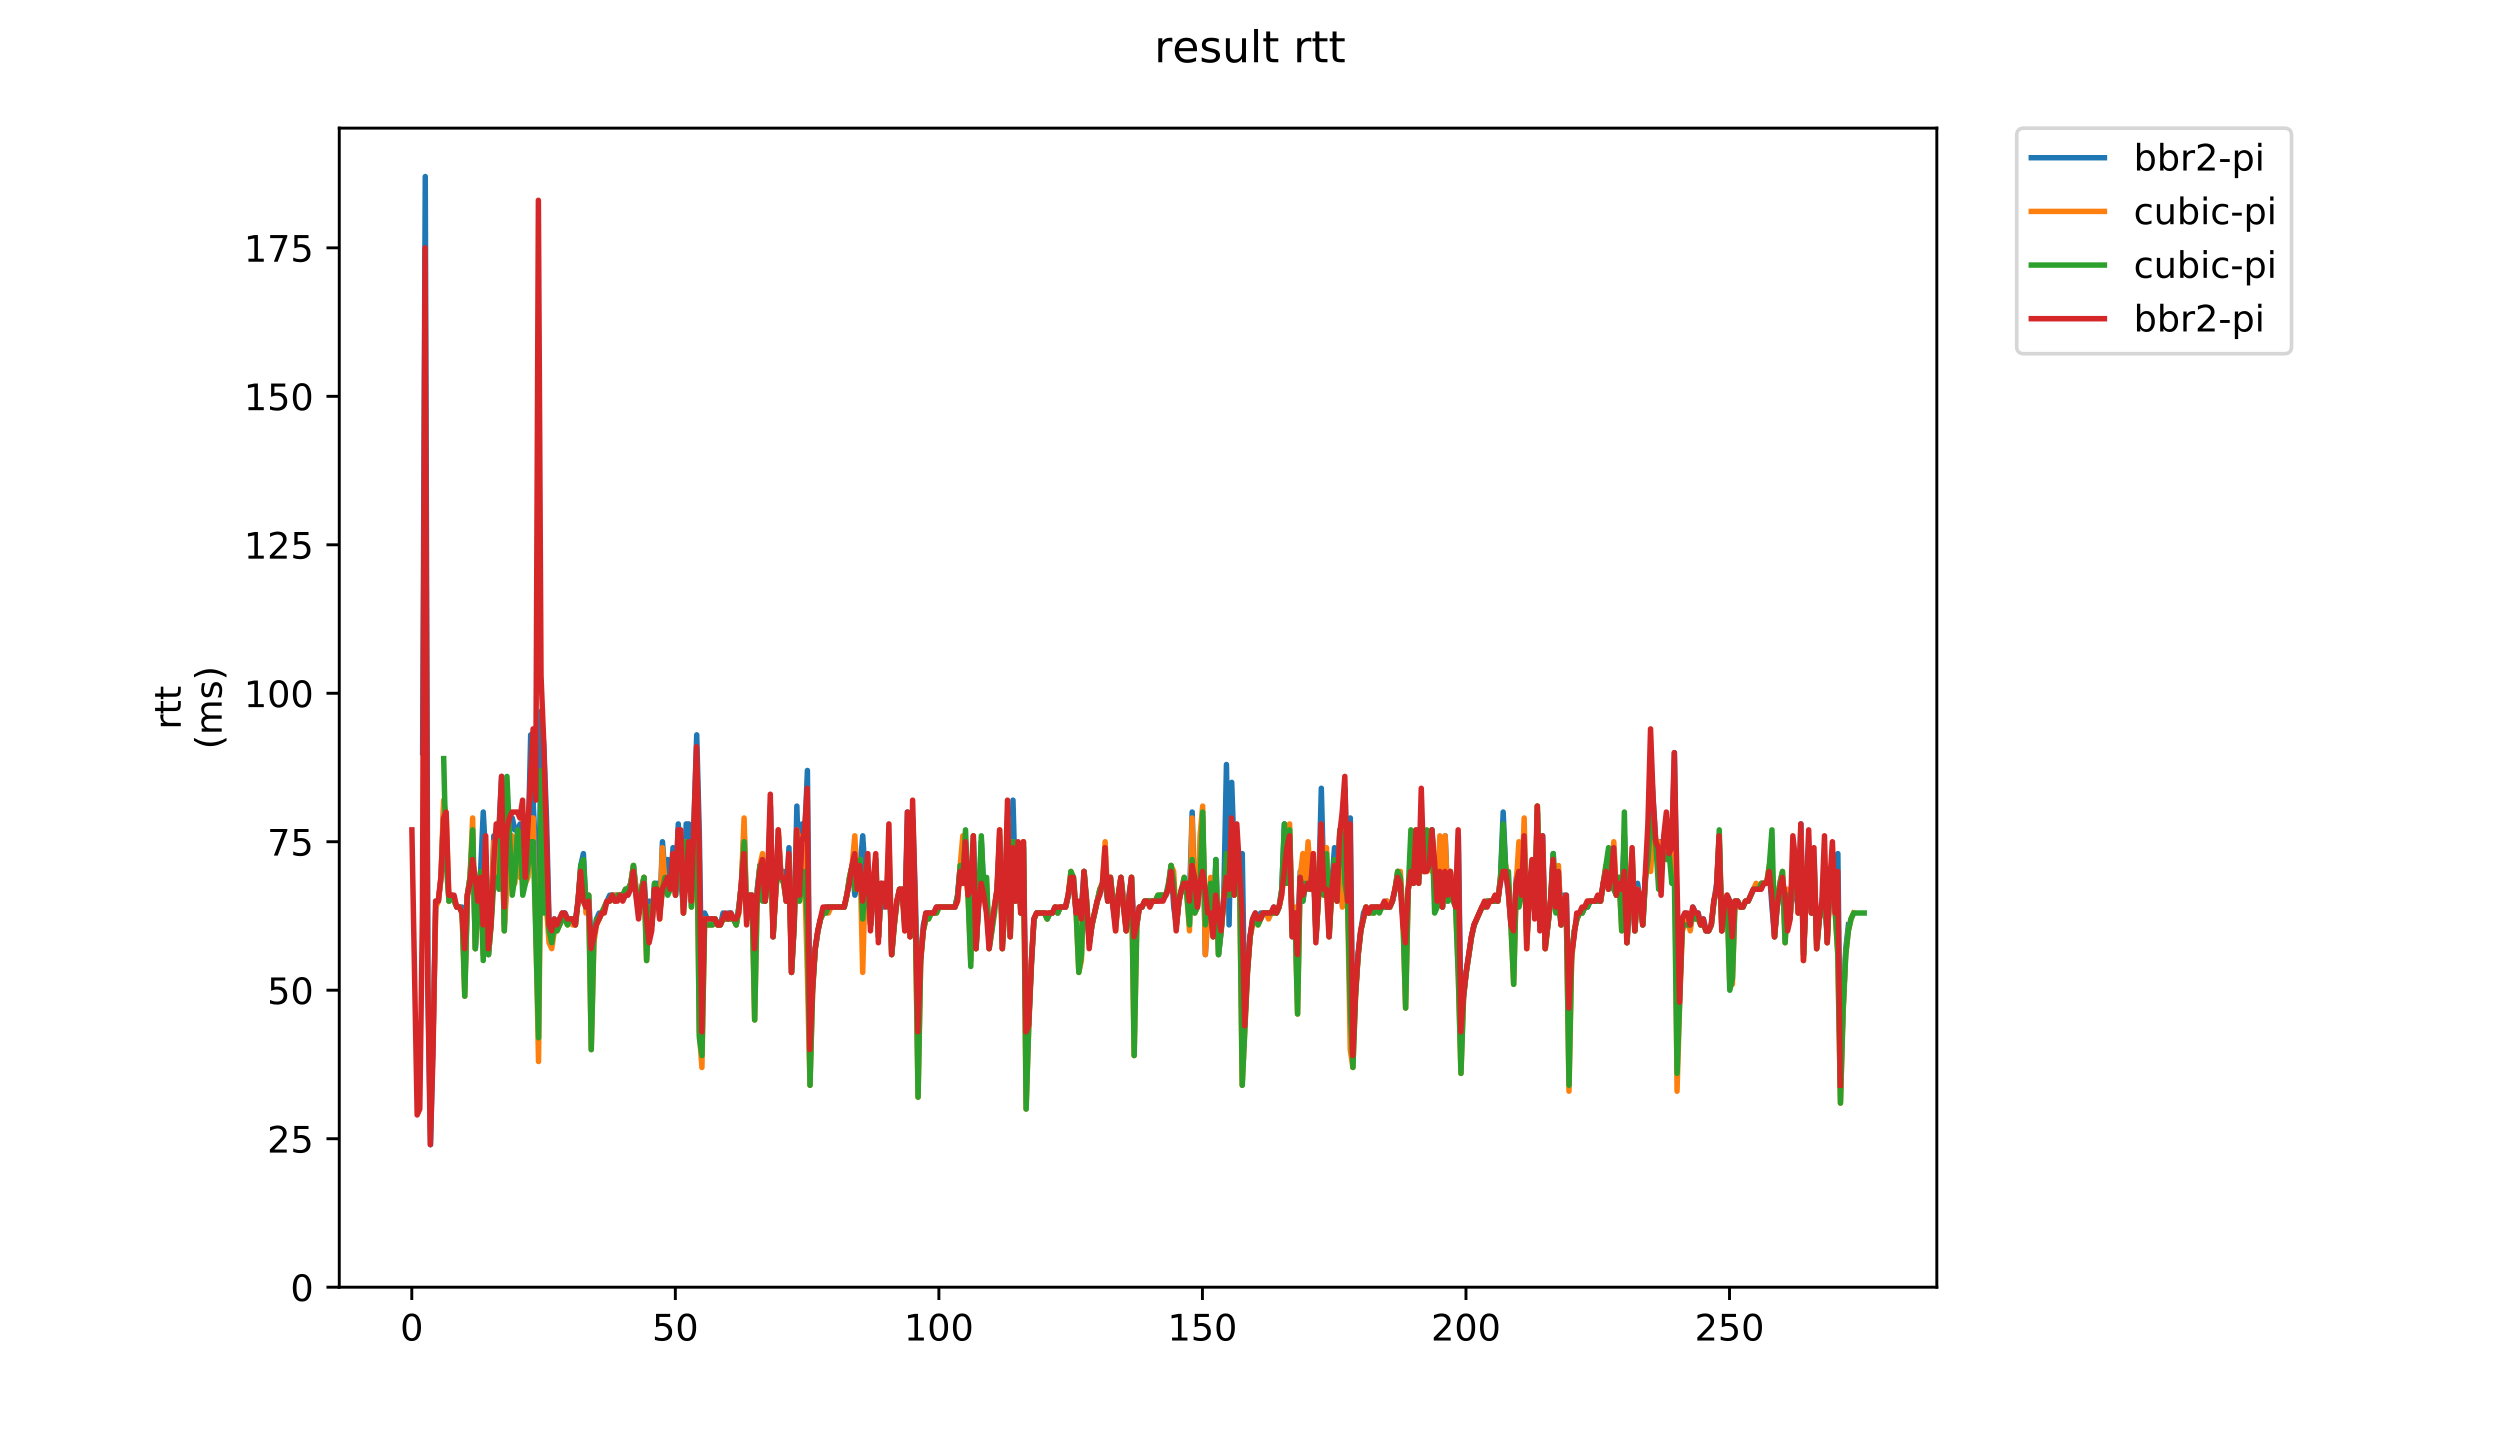 <?xml version="1.0" encoding="utf-8" standalone="no"?>
<!DOCTYPE svg PUBLIC "-//W3C//DTD SVG 1.1//EN"
  "http://www.w3.org/Graphics/SVG/1.1/DTD/svg11.dtd">
<!-- Created with matplotlib (https://matplotlib.org/) -->
<svg height="396pt" version="1.1" viewBox="0 0 684 396" width="684pt" xmlns="http://www.w3.org/2000/svg" xmlns:xlink="http://www.w3.org/1999/xlink">
 <defs>
  <style type="text/css">
*{stroke-linecap:butt;stroke-linejoin:round;}
  </style>
 </defs>
 <g id="figure_1">
  <g id="patch_1">
   <path d="M 0 396 
L 684 396 
L 684 0 
L 0 0 
z
" style="fill:#ffffff;"/>
  </g>
  <g id="axes_1">
   <g id="patch_2">
    <path d="M 92.824 352.174 
L 529.913 352.174 
L 529.913 35.062 
L 92.824 35.062 
z
" style="fill:#ffffff;"/>
   </g>
   <g id="matplotlib.axis_1">
    <g id="xtick_1">
     <g id="line2d_1">
      <defs>
       <path d="M 0 0 
L 0 3.5 
" id="mbdc1f67b2d" style="stroke:#000000;stroke-width:0.8;"/>
      </defs>
      <g>
       <use style="stroke:#000000;stroke-width:0.8;" x="112.667" xlink:href="#mbdc1f67b2d" y="352.174"/>
      </g>
     </g>
     <g id="text_1">
      <!-- 0 -->
      <defs>
       <path d="M 31.781 66.406 
Q 24.172 66.406 20.328 58.906 
Q 16.5 51.422 16.5 36.375 
Q 16.5 21.391 20.328 13.891 
Q 24.172 6.391 31.781 6.391 
Q 39.453 6.391 43.281 13.891 
Q 47.125 21.391 47.125 36.375 
Q 47.125 51.422 43.281 58.906 
Q 39.453 66.406 31.781 66.406 
z
M 31.781 74.219 
Q 44.047 74.219 50.516 64.516 
Q 56.984 54.828 56.984 36.375 
Q 56.984 17.969 50.516 8.266 
Q 44.047 -1.422 31.781 -1.422 
Q 19.531 -1.422 13.062 8.266 
Q 6.594 17.969 6.594 36.375 
Q 6.594 54.828 13.062 64.516 
Q 19.531 74.219 31.781 74.219 
z
" id="DejaVuSans-48"/>
      </defs>
      <g transform="translate(109.486 366.773)scale(0.1 -0.1)">
       <use xlink:href="#DejaVuSans-48"/>
      </g>
     </g>
    </g>
    <g id="xtick_2">
     <g id="line2d_2">
      <g>
       <use style="stroke:#000000;stroke-width:0.8;" x="184.773" xlink:href="#mbdc1f67b2d" y="352.174"/>
      </g>
     </g>
     <g id="text_2">
      <!-- 50 -->
      <defs>
       <path d="M 10.797 72.906 
L 49.516 72.906 
L 49.516 64.594 
L 19.828 64.594 
L 19.828 46.734 
Q 21.969 47.469 24.109 47.828 
Q 26.266 48.188 28.422 48.188 
Q 40.625 48.188 47.75 41.5 
Q 54.891 34.812 54.891 23.391 
Q 54.891 11.625 47.562 5.094 
Q 40.234 -1.422 26.906 -1.422 
Q 22.312 -1.422 17.547 -0.641 
Q 12.797 0.141 7.719 1.703 
L 7.719 11.625 
Q 12.109 9.234 16.797 8.062 
Q 21.484 6.891 26.703 6.891 
Q 35.156 6.891 40.078 11.328 
Q 45.016 15.766 45.016 23.391 
Q 45.016 31 40.078 35.438 
Q 35.156 39.891 26.703 39.891 
Q 22.75 39.891 18.812 39.016 
Q 14.891 38.141 10.797 36.281 
z
" id="DejaVuSans-53"/>
      </defs>
      <g transform="translate(178.41 366.773)scale(0.1 -0.1)">
       <use xlink:href="#DejaVuSans-53"/>
       <use x="63.623" xlink:href="#DejaVuSans-48"/>
      </g>
     </g>
    </g>
    <g id="xtick_3">
     <g id="line2d_3">
      <g>
       <use style="stroke:#000000;stroke-width:0.8;" x="256.879" xlink:href="#mbdc1f67b2d" y="352.174"/>
      </g>
     </g>
     <g id="text_3">
      <!-- 100 -->
      <defs>
       <path d="M 12.406 8.297 
L 28.516 8.297 
L 28.516 63.922 
L 10.984 60.406 
L 10.984 69.391 
L 28.422 72.906 
L 38.281 72.906 
L 38.281 8.297 
L 54.391 8.297 
L 54.391 0 
L 12.406 0 
z
" id="DejaVuSans-49"/>
      </defs>
      <g transform="translate(247.335 366.773)scale(0.1 -0.1)">
       <use xlink:href="#DejaVuSans-49"/>
       <use x="63.623" xlink:href="#DejaVuSans-48"/>
       <use x="127.246" xlink:href="#DejaVuSans-48"/>
      </g>
     </g>
    </g>
    <g id="xtick_4">
     <g id="line2d_4">
      <g>
       <use style="stroke:#000000;stroke-width:0.8;" x="328.985" xlink:href="#mbdc1f67b2d" y="352.174"/>
      </g>
     </g>
     <g id="text_4">
      <!-- 150 -->
      <g transform="translate(319.441 366.773)scale(0.1 -0.1)">
       <use xlink:href="#DejaVuSans-49"/>
       <use x="63.623" xlink:href="#DejaVuSans-53"/>
       <use x="127.246" xlink:href="#DejaVuSans-48"/>
      </g>
     </g>
    </g>
    <g id="xtick_5">
     <g id="line2d_5">
      <g>
       <use style="stroke:#000000;stroke-width:0.8;" x="401.09" xlink:href="#mbdc1f67b2d" y="352.174"/>
      </g>
     </g>
     <g id="text_5">
      <!-- 200 -->
      <defs>
       <path d="M 19.188 8.297 
L 53.609 8.297 
L 53.609 0 
L 7.328 0 
L 7.328 8.297 
Q 12.938 14.109 22.625 23.891 
Q 32.328 33.688 34.812 36.531 
Q 39.547 41.844 41.422 45.531 
Q 43.312 49.219 43.312 52.781 
Q 43.312 58.594 39.234 62.25 
Q 35.156 65.922 28.609 65.922 
Q 23.969 65.922 18.812 64.312 
Q 13.672 62.703 7.812 59.422 
L 7.812 69.391 
Q 13.766 71.781 18.938 73 
Q 24.125 74.219 28.422 74.219 
Q 39.75 74.219 46.484 68.547 
Q 53.219 62.891 53.219 53.422 
Q 53.219 48.922 51.531 44.891 
Q 49.859 40.875 45.406 35.406 
Q 44.188 33.984 37.641 27.219 
Q 31.109 20.453 19.188 8.297 
z
" id="DejaVuSans-50"/>
      </defs>
      <g transform="translate(391.547 366.773)scale(0.1 -0.1)">
       <use xlink:href="#DejaVuSans-50"/>
       <use x="63.623" xlink:href="#DejaVuSans-48"/>
       <use x="127.246" xlink:href="#DejaVuSans-48"/>
      </g>
     </g>
    </g>
    <g id="xtick_6">
     <g id="line2d_6">
      <g>
       <use style="stroke:#000000;stroke-width:0.8;" x="473.196" xlink:href="#mbdc1f67b2d" y="352.174"/>
      </g>
     </g>
     <g id="text_6">
      <!-- 250 -->
      <g transform="translate(463.653 366.773)scale(0.1 -0.1)">
       <use xlink:href="#DejaVuSans-50"/>
       <use x="63.623" xlink:href="#DejaVuSans-53"/>
       <use x="127.246" xlink:href="#DejaVuSans-48"/>
      </g>
     </g>
    </g>
   </g>
   <g id="matplotlib.axis_2">
    <g id="ytick_1">
     <g id="line2d_7">
      <defs>
       <path d="M 0 0 
L -3.5 0 
" id="m39e3a86d8a" style="stroke:#000000;stroke-width:0.8;"/>
      </defs>
      <g>
       <use style="stroke:#000000;stroke-width:0.8;" x="92.824" xlink:href="#m39e3a86d8a" y="352.174"/>
      </g>
     </g>
     <g id="text_7">
      <!-- 0 -->
      <g transform="translate(79.461 355.973)scale(0.1 -0.1)">
       <use xlink:href="#DejaVuSans-48"/>
      </g>
     </g>
    </g>
    <g id="ytick_2">
     <g id="line2d_8">
      <g>
       <use style="stroke:#000000;stroke-width:0.8;" x="92.824" xlink:href="#m39e3a86d8a" y="311.55"/>
      </g>
     </g>
     <g id="text_8">
      <!-- 25 -->
      <g transform="translate(73.099 315.349)scale(0.1 -0.1)">
       <use xlink:href="#DejaVuSans-50"/>
       <use x="63.623" xlink:href="#DejaVuSans-53"/>
      </g>
     </g>
    </g>
    <g id="ytick_3">
     <g id="line2d_9">
      <g>
       <use style="stroke:#000000;stroke-width:0.8;" x="92.824" xlink:href="#m39e3a86d8a" y="270.926"/>
      </g>
     </g>
     <g id="text_9">
      <!-- 50 -->
      <g transform="translate(73.099 274.725)scale(0.1 -0.1)">
       <use xlink:href="#DejaVuSans-53"/>
       <use x="63.623" xlink:href="#DejaVuSans-48"/>
      </g>
     </g>
    </g>
    <g id="ytick_4">
     <g id="line2d_10">
      <g>
       <use style="stroke:#000000;stroke-width:0.8;" x="92.824" xlink:href="#m39e3a86d8a" y="230.302"/>
      </g>
     </g>
     <g id="text_10">
      <!-- 75 -->
      <defs>
       <path d="M 8.203 72.906 
L 55.078 72.906 
L 55.078 68.703 
L 28.609 0 
L 18.312 0 
L 43.219 64.594 
L 8.203 64.594 
z
" id="DejaVuSans-55"/>
      </defs>
      <g transform="translate(73.099 234.101)scale(0.1 -0.1)">
       <use xlink:href="#DejaVuSans-55"/>
       <use x="63.623" xlink:href="#DejaVuSans-53"/>
      </g>
     </g>
    </g>
    <g id="ytick_5">
     <g id="line2d_11">
      <g>
       <use style="stroke:#000000;stroke-width:0.8;" x="92.824" xlink:href="#m39e3a86d8a" y="189.678"/>
      </g>
     </g>
     <g id="text_11">
      <!-- 100 -->
      <g transform="translate(66.736 193.477)scale(0.1 -0.1)">
       <use xlink:href="#DejaVuSans-49"/>
       <use x="63.623" xlink:href="#DejaVuSans-48"/>
       <use x="127.246" xlink:href="#DejaVuSans-48"/>
      </g>
     </g>
    </g>
    <g id="ytick_6">
     <g id="line2d_12">
      <g>
       <use style="stroke:#000000;stroke-width:0.8;" x="92.824" xlink:href="#m39e3a86d8a" y="149.054"/>
      </g>
     </g>
     <g id="text_12">
      <!-- 125 -->
      <g transform="translate(66.736 152.853)scale(0.1 -0.1)">
       <use xlink:href="#DejaVuSans-49"/>
       <use x="63.623" xlink:href="#DejaVuSans-50"/>
       <use x="127.246" xlink:href="#DejaVuSans-53"/>
      </g>
     </g>
    </g>
    <g id="ytick_7">
     <g id="line2d_13">
      <g>
       <use style="stroke:#000000;stroke-width:0.8;" x="92.824" xlink:href="#m39e3a86d8a" y="108.43"/>
      </g>
     </g>
     <g id="text_13">
      <!-- 150 -->
      <g transform="translate(66.736 112.229)scale(0.1 -0.1)">
       <use xlink:href="#DejaVuSans-49"/>
       <use x="63.623" xlink:href="#DejaVuSans-53"/>
       <use x="127.246" xlink:href="#DejaVuSans-48"/>
      </g>
     </g>
    </g>
    <g id="ytick_8">
     <g id="line2d_14">
      <g>
       <use style="stroke:#000000;stroke-width:0.8;" x="92.824" xlink:href="#m39e3a86d8a" y="67.806"/>
      </g>
     </g>
     <g id="text_14">
      <!-- 175 -->
      <g transform="translate(66.736 71.605)scale(0.1 -0.1)">
       <use xlink:href="#DejaVuSans-49"/>
       <use x="63.623" xlink:href="#DejaVuSans-55"/>
       <use x="127.246" xlink:href="#DejaVuSans-53"/>
      </g>
     </g>
    </g>
    <g id="text_15">
     <!-- rtt -->
     <defs>
      <path d="M 41.109 46.297 
Q 39.594 47.172 37.812 47.578 
Q 36.031 48 33.891 48 
Q 26.266 48 22.188 43.047 
Q 18.109 38.094 18.109 28.812 
L 18.109 0 
L 9.078 0 
L 9.078 54.688 
L 18.109 54.688 
L 18.109 46.188 
Q 20.953 51.172 25.484 53.578 
Q 30.031 56 36.531 56 
Q 37.453 56 38.578 55.875 
Q 39.703 55.766 41.062 55.516 
z
" id="DejaVuSans-114"/>
      <path d="M 18.312 70.219 
L 18.312 54.688 
L 36.812 54.688 
L 36.812 47.703 
L 18.312 47.703 
L 18.312 18.016 
Q 18.312 11.328 20.141 9.422 
Q 21.969 7.516 27.594 7.516 
L 36.812 7.516 
L 36.812 0 
L 27.594 0 
Q 17.188 0 13.234 3.875 
Q 9.281 7.766 9.281 18.016 
L 9.281 47.703 
L 2.688 47.703 
L 2.688 54.688 
L 9.281 54.688 
L 9.281 70.219 
z
" id="DejaVuSans-116"/>
     </defs>
     <g transform="translate(49.459 199.594)rotate(-90)scale(0.1 -0.1)">
      <use xlink:href="#DejaVuSans-114"/>
      <use x="41.113" xlink:href="#DejaVuSans-116"/>
      <use x="80.322" xlink:href="#DejaVuSans-116"/>
     </g>
     <!-- (ms) -->
     <defs>
      <path d="M 31 75.875 
Q 24.469 64.656 21.281 53.656 
Q 18.109 42.672 18.109 31.391 
Q 18.109 20.125 21.312 9.062 
Q 24.516 -2 31 -13.188 
L 23.188 -13.188 
Q 15.875 -1.703 12.234 9.375 
Q 8.594 20.453 8.594 31.391 
Q 8.594 42.281 12.203 53.312 
Q 15.828 64.359 23.188 75.875 
z
" id="DejaVuSans-40"/>
      <path d="M 52 44.188 
Q 55.375 50.25 60.062 53.125 
Q 64.75 56 71.094 56 
Q 79.641 56 84.281 50.016 
Q 88.922 44.047 88.922 33.016 
L 88.922 0 
L 79.891 0 
L 79.891 32.719 
Q 79.891 40.578 77.094 44.375 
Q 74.312 48.188 68.609 48.188 
Q 61.625 48.188 57.562 43.547 
Q 53.516 38.922 53.516 30.906 
L 53.516 0 
L 44.484 0 
L 44.484 32.719 
Q 44.484 40.625 41.703 44.406 
Q 38.922 48.188 33.109 48.188 
Q 26.219 48.188 22.156 43.531 
Q 18.109 38.875 18.109 30.906 
L 18.109 0 
L 9.078 0 
L 9.078 54.688 
L 18.109 54.688 
L 18.109 46.188 
Q 21.188 51.219 25.484 53.609 
Q 29.781 56 35.688 56 
Q 41.656 56 45.828 52.969 
Q 50 49.953 52 44.188 
z
" id="DejaVuSans-109"/>
      <path d="M 44.281 53.078 
L 44.281 44.578 
Q 40.484 46.531 36.375 47.5 
Q 32.281 48.484 27.875 48.484 
Q 21.188 48.484 17.844 46.438 
Q 14.5 44.391 14.5 40.281 
Q 14.5 37.156 16.891 35.375 
Q 19.281 33.594 26.516 31.984 
L 29.594 31.297 
Q 39.156 29.25 43.188 25.516 
Q 47.219 21.781 47.219 15.094 
Q 47.219 7.469 41.188 3.016 
Q 35.156 -1.422 24.609 -1.422 
Q 20.219 -1.422 15.453 -0.562 
Q 10.688 0.297 5.422 2 
L 5.422 11.281 
Q 10.406 8.688 15.234 7.391 
Q 20.062 6.109 24.812 6.109 
Q 31.156 6.109 34.562 8.281 
Q 37.984 10.453 37.984 14.406 
Q 37.984 18.062 35.516 20.016 
Q 33.062 21.969 24.703 23.781 
L 21.578 24.516 
Q 13.234 26.266 9.516 29.906 
Q 5.812 33.547 5.812 39.891 
Q 5.812 47.609 11.281 51.797 
Q 16.75 56 26.812 56 
Q 31.781 56 36.172 55.266 
Q 40.578 54.547 44.281 53.078 
z
" id="DejaVuSans-115"/>
      <path d="M 8.016 75.875 
L 15.828 75.875 
Q 23.141 64.359 26.781 53.312 
Q 30.422 42.281 30.422 31.391 
Q 30.422 20.453 26.781 9.375 
Q 23.141 -1.703 15.828 -13.188 
L 8.016 -13.188 
Q 14.5 -2 17.703 9.062 
Q 20.906 20.125 20.906 31.391 
Q 20.906 42.672 17.703 53.656 
Q 14.5 64.656 8.016 75.875 
z
" id="DejaVuSans-41"/>
     </defs>
     <g transform="translate(60.657 204.995)rotate(-90)scale(0.1 -0.1)">
      <use xlink:href="#DejaVuSans-40"/>
      <use x="39.014" xlink:href="#DejaVuSans-109"/>
      <use x="136.426" xlink:href="#DejaVuSans-115"/>
      <use x="188.525" xlink:href="#DejaVuSans-41"/>
     </g>
    </g>
   </g>
   <g id="line2d_15">
    <path clip-path="url(#p53df1c9722)" d="M 115.632 205.927 
L 116.353 48.306 
L 117.074 269.301 
L 117.795 313.175 
L 118.516 282.301 
L 119.237 246.552 
L 119.958 246.552 
L 120.679 240.052 
L 121.401 220.552 
L 122.122 231.927 
L 122.843 246.552 
L 123.564 244.927 
L 125.006 248.176 
L 126.448 248.176 
L 127.169 269.301 
L 127.89 244.927 
L 128.611 240.052 
L 129.332 228.677 
L 130.053 259.551 
L 130.774 246.552 
L 131.495 238.427 
L 132.216 222.177 
L 132.937 235.177 
L 133.659 261.176 
L 134.38 251.426 
L 135.101 228.677 
L 135.822 240.052 
L 137.264 212.427 
L 137.985 253.051 
L 138.706 238.427 
L 139.427 227.052 
L 140.148 223.802 
L 140.869 227.052 
L 141.59 227.052 
L 142.311 225.427 
L 143.032 227.052 
L 143.753 225.427 
L 144.474 231.927 
L 145.195 201.053 
L 145.917 220.552 
L 146.638 235.177 
L 147.359 256.301 
L 148.08 194.553 
L 148.801 204.302 
L 149.522 223.802 
L 150.243 253.051 
L 150.964 254.676 
L 151.685 251.426 
L 152.406 253.051 
L 153.848 249.801 
L 154.569 249.801 
L 155.29 251.426 
L 157.453 251.426 
L 158.175 246.552 
L 158.896 236.802 
L 159.617 233.552 
L 160.338 248.176 
L 161.059 244.927 
L 161.78 259.551 
L 162.501 256.301 
L 163.222 251.426 
L 163.943 249.801 
L 164.664 249.801 
L 166.827 244.927 
L 170.433 244.927 
L 171.154 243.302 
L 171.875 243.302 
L 172.596 241.677 
L 173.317 236.802 
L 174.759 249.801 
L 175.48 243.302 
L 176.201 240.052 
L 176.922 251.426 
L 177.643 246.552 
L 178.364 253.051 
L 179.085 241.677 
L 179.806 241.677 
L 180.527 249.801 
L 181.248 230.302 
L 181.969 240.052 
L 182.691 235.177 
L 183.412 243.302 
L 184.133 231.927 
L 184.854 243.302 
L 185.575 225.427 
L 186.296 241.677 
L 187.017 248.176 
L 187.738 225.427 
L 188.459 225.427 
L 189.18 246.552 
L 190.622 201.053 
L 191.343 228.677 
L 192.064 275.801 
L 192.785 249.801 
L 193.506 251.426 
L 195.67 251.426 
L 196.391 253.051 
L 197.112 253.051 
L 197.833 249.801 
L 198.554 251.426 
L 199.275 249.801 
L 199.996 249.801 
L 201.438 253.051 
L 202.159 248.176 
L 202.88 241.677 
L 203.601 227.052 
L 204.322 251.426 
L 205.043 244.927 
L 205.764 244.927 
L 206.485 256.301 
L 207.206 243.302 
L 207.928 236.802 
L 208.649 236.802 
L 209.37 246.552 
L 210.091 240.052 
L 210.812 220.552 
L 211.533 256.301 
L 212.975 228.677 
L 213.696 240.052 
L 214.417 238.427 
L 215.138 246.552 
L 215.859 231.927 
L 216.58 266.051 
L 217.301 253.051 
L 218.022 220.552 
L 218.743 244.927 
L 219.464 225.427 
L 220.186 228.677 
L 220.907 210.802 
L 221.628 283.926 
L 222.349 269.301 
L 223.07 259.551 
L 223.791 254.676 
L 224.512 251.426 
L 225.954 248.176 
L 231.001 248.176 
L 231.722 244.927 
L 232.444 240.052 
L 233.165 236.802 
L 233.886 244.927 
L 234.607 241.677 
L 235.328 236.802 
L 236.049 228.677 
L 236.77 240.052 
L 237.491 244.927 
L 238.212 253.051 
L 238.933 241.677 
L 239.654 243.302 
L 240.375 256.301 
L 241.096 241.677 
L 241.817 248.176 
L 242.538 246.552 
L 243.259 235.177 
L 243.98 261.176 
L 244.702 251.426 
L 245.423 246.552 
L 246.144 243.302 
L 246.865 243.302 
L 247.586 253.051 
L 248.307 222.177 
L 249.028 254.676 
L 249.749 223.802 
L 250.47 246.552 
L 251.191 280.676 
L 251.912 261.176 
L 252.633 253.051 
L 253.354 249.801 
L 255.517 249.801 
L 256.238 248.176 
L 261.286 248.176 
L 262.007 244.927 
L 262.728 236.802 
L 263.449 241.677 
L 264.17 230.302 
L 264.891 244.927 
L 265.612 243.302 
L 266.333 230.302 
L 267.054 259.551 
L 267.775 246.552 
L 268.496 230.302 
L 269.218 244.927 
L 269.939 244.927 
L 270.66 257.926 
L 272.823 243.302 
L 273.544 228.677 
L 274.265 257.926 
L 274.986 244.927 
L 275.707 222.177 
L 276.428 254.676 
L 277.149 218.927 
L 277.87 244.927 
L 278.591 235.177 
L 279.312 248.176 
L 280.033 230.302 
L 280.754 287.176 
L 281.476 279.051 
L 282.197 262.801 
L 282.918 251.426 
L 283.639 249.801 
L 285.802 249.801 
L 286.523 251.426 
L 287.244 249.801 
L 287.965 249.801 
L 288.686 248.176 
L 289.407 249.801 
L 290.128 248.176 
L 291.57 248.176 
L 292.291 244.927 
L 293.012 240.052 
L 293.734 243.302 
L 294.455 249.801 
L 295.176 248.176 
L 295.897 248.176 
L 296.618 238.427 
L 297.339 249.801 
L 298.06 257.926 
L 298.781 253.051 
L 300.944 243.302 
L 301.665 241.677 
L 302.386 241.677 
L 303.107 246.552 
L 303.828 240.052 
L 304.549 248.176 
L 305.27 253.051 
L 305.992 244.927 
L 306.713 240.052 
L 308.155 253.051 
L 308.876 244.927 
L 309.597 240.052 
L 310.318 256.301 
L 311.039 253.051 
L 311.76 248.176 
L 312.481 248.176 
L 313.202 246.552 
L 316.807 246.552 
L 317.528 244.927 
L 318.971 244.927 
L 319.692 243.302 
L 320.413 236.802 
L 321.134 248.176 
L 321.855 253.051 
L 322.576 246.552 
L 323.297 243.302 
L 324.018 241.677 
L 324.739 241.677 
L 325.46 244.927 
L 326.181 222.177 
L 326.902 248.176 
L 327.623 248.176 
L 328.344 231.927 
L 329.065 223.802 
L 329.786 261.176 
L 330.507 248.176 
L 331.229 241.677 
L 331.95 254.676 
L 332.671 235.177 
L 333.392 261.176 
L 334.113 254.676 
L 334.834 244.927 
L 335.555 209.177 
L 336.276 253.051 
L 336.997 214.052 
L 337.718 235.177 
L 338.439 231.927 
L 339.16 235.177 
L 339.881 233.552 
L 340.602 279.051 
L 341.323 264.426 
L 342.044 256.301 
L 342.765 251.426 
L 343.487 249.801 
L 344.208 251.426 
L 344.929 249.801 
L 347.813 249.801 
L 348.534 248.176 
L 349.255 249.801 
L 349.976 248.176 
L 350.697 243.302 
L 351.418 225.427 
L 352.139 241.677 
L 352.86 228.677 
L 353.581 254.676 
L 354.302 249.801 
L 355.023 256.301 
L 355.745 238.427 
L 356.466 246.552 
L 357.187 241.677 
L 357.908 233.552 
L 358.629 241.677 
L 359.35 236.802 
L 360.071 256.301 
L 360.792 243.302 
L 361.513 215.677 
L 362.234 243.302 
L 362.955 235.177 
L 363.676 254.676 
L 364.397 241.677 
L 365.118 231.927 
L 365.839 244.927 
L 366.56 228.677 
L 367.281 231.927 
L 368.003 215.677 
L 368.724 244.927 
L 369.445 223.802 
L 370.166 287.176 
L 370.887 270.926 
L 371.608 261.176 
L 372.329 254.676 
L 373.05 249.801 
L 373.771 248.176 
L 374.492 249.801 
L 375.213 248.176 
L 378.818 248.176 
L 379.539 246.552 
L 380.261 248.176 
L 380.982 246.552 
L 381.703 243.302 
L 382.424 238.427 
L 383.145 241.677 
L 383.866 251.426 
L 384.587 257.926 
L 385.308 243.302 
L 386.029 240.052 
L 386.75 241.677 
L 387.471 230.302 
L 388.192 240.052 
L 388.913 228.677 
L 389.634 238.427 
L 390.355 228.677 
L 391.076 236.802 
L 391.797 227.052 
L 392.519 238.427 
L 393.24 246.552 
L 393.961 240.052 
L 394.682 248.176 
L 395.403 228.677 
L 396.124 246.552 
L 396.845 238.427 
L 397.566 243.302 
L 398.287 246.552 
L 399.008 228.677 
L 399.729 279.051 
L 401.171 266.051 
L 402.613 256.301 
L 403.334 253.051 
L 405.498 248.176 
L 406.219 248.176 
L 406.94 246.552 
L 409.824 246.552 
L 410.545 240.052 
L 411.266 222.177 
L 411.987 238.427 
L 412.708 244.927 
L 413.429 253.051 
L 414.15 256.301 
L 414.871 240.052 
L 415.592 236.802 
L 416.313 243.302 
L 417.035 228.677 
L 417.756 257.926 
L 418.477 241.677 
L 419.198 236.802 
L 419.919 249.801 
L 420.64 222.177 
L 421.361 251.426 
L 422.082 228.677 
L 422.803 257.926 
L 423.524 253.051 
L 424.245 246.552 
L 424.966 233.552 
L 425.687 248.176 
L 426.408 238.427 
L 427.129 253.051 
L 427.85 244.927 
L 428.571 244.927 
L 429.293 277.426 
L 430.014 261.176 
L 430.735 254.676 
L 431.456 251.426 
L 432.177 249.801 
L 432.898 249.801 
L 433.619 248.176 
L 434.34 248.176 
L 435.061 246.552 
L 437.945 246.552 
L 438.666 241.677 
L 439.387 238.427 
L 440.108 243.302 
L 440.829 240.052 
L 441.55 243.302 
L 442.272 244.927 
L 442.993 241.677 
L 443.714 244.927 
L 444.435 228.677 
L 445.156 257.926 
L 445.877 244.927 
L 446.598 246.552 
L 447.319 254.676 
L 448.04 241.677 
L 448.761 246.552 
L 449.482 253.051 
L 450.924 228.677 
L 451.645 207.552 
L 453.087 231.927 
L 453.808 230.302 
L 455.251 230.302 
L 455.972 223.802 
L 456.693 230.302 
L 457.414 231.927 
L 458.135 205.927 
L 458.856 256.301 
L 459.577 270.926 
L 460.298 251.426 
L 461.019 249.801 
L 462.461 253.051 
L 463.182 248.176 
L 463.903 249.801 
L 464.624 249.801 
L 465.345 253.051 
L 466.066 251.426 
L 466.788 254.676 
L 467.509 254.676 
L 468.23 253.051 
L 468.951 246.552 
L 469.672 241.677 
L 470.393 230.302 
L 471.114 254.676 
L 471.835 246.552 
L 472.556 244.927 
L 473.277 246.552 
L 473.998 256.301 
L 474.719 246.552 
L 475.44 246.552 
L 476.161 248.176 
L 476.882 248.176 
L 477.603 246.552 
L 478.324 246.552 
L 479.767 243.302 
L 481.209 243.302 
L 481.93 241.677 
L 483.372 241.677 
L 484.093 238.427 
L 484.814 248.176 
L 485.535 256.301 
L 486.256 248.176 
L 486.977 243.302 
L 487.698 240.052 
L 488.419 248.176 
L 489.14 244.927 
L 489.861 249.801 
L 490.582 238.427 
L 491.304 244.927 
L 492.025 248.176 
L 492.746 225.427 
L 493.467 261.176 
L 494.188 243.302 
L 494.909 231.927 
L 495.63 249.801 
L 496.351 235.177 
L 497.072 257.926 
L 497.793 249.801 
L 498.514 248.176 
L 499.235 248.176 
L 499.956 256.301 
L 500.677 241.677 
L 501.398 233.552 
L 502.119 248.176 
L 502.84 233.552 
L 503.562 295.3 
L 504.283 275.801 
L 505.004 259.551 
L 505.725 253.051 
L 505.725 253.051 
" style="fill:none;stroke:#1f77b4;stroke-linecap:square;stroke-width:1.5;"/>
   </g>
   <g id="line2d_16">
    <path clip-path="url(#p53df1c9722)" d="M 118.499 283.926 
L 119.22 248.176 
L 119.941 246.552 
L 120.662 240.052 
L 121.383 218.927 
L 122.104 223.802 
L 122.825 246.552 
L 123.546 244.927 
L 124.989 248.176 
L 125.71 248.176 
L 126.431 249.801 
L 127.152 272.551 
L 127.873 244.927 
L 128.594 240.052 
L 129.315 223.802 
L 130.036 259.551 
L 130.757 246.552 
L 131.478 240.052 
L 132.199 261.176 
L 132.92 236.802 
L 133.641 261.176 
L 134.362 253.051 
L 135.083 230.302 
L 135.804 241.677 
L 136.525 235.177 
L 137.247 220.552 
L 137.968 254.676 
L 139.41 228.677 
L 140.131 228.677 
L 140.852 241.677 
L 141.573 231.927 
L 142.294 240.052 
L 143.015 230.302 
L 143.736 241.677 
L 144.457 240.052 
L 145.178 223.802 
L 145.899 223.802 
L 146.62 254.676 
L 147.341 290.426 
L 148.062 223.802 
L 148.783 227.052 
L 149.505 248.176 
L 150.226 257.926 
L 150.947 259.551 
L 151.668 254.676 
L 152.389 254.676 
L 153.831 251.426 
L 154.552 251.426 
L 155.273 253.051 
L 155.994 251.426 
L 156.715 253.051 
L 157.436 253.051 
L 158.157 246.552 
L 158.878 238.427 
L 159.599 236.802 
L 160.32 249.801 
L 161.041 244.927 
L 161.763 287.176 
L 162.484 257.926 
L 163.205 253.051 
L 166.089 246.552 
L 166.81 246.552 
L 167.531 244.927 
L 170.415 244.927 
L 171.136 243.302 
L 171.857 243.302 
L 172.578 241.677 
L 173.299 236.802 
L 174.742 249.801 
L 175.463 243.302 
L 176.184 240.052 
L 176.905 262.801 
L 177.626 248.176 
L 178.347 253.051 
L 179.068 243.302 
L 179.789 243.302 
L 180.51 251.426 
L 181.231 231.927 
L 181.952 241.677 
L 182.673 243.302 
L 183.394 243.302 
L 184.115 236.802 
L 184.836 244.927 
L 185.557 233.552 
L 186.278 231.927 
L 187 249.801 
L 187.721 230.302 
L 188.442 231.927 
L 189.163 248.176 
L 189.884 241.677 
L 190.605 218.927 
L 191.326 282.301 
L 192.047 292.051 
L 192.768 251.426 
L 193.489 253.051 
L 194.931 253.051 
L 195.652 251.426 
L 196.373 253.051 
L 197.094 253.051 
L 197.815 251.426 
L 200.7 251.426 
L 201.421 253.051 
L 202.142 249.801 
L 202.863 241.677 
L 203.584 223.802 
L 204.305 251.426 
L 205.026 244.927 
L 205.747 244.927 
L 206.468 279.051 
L 207.189 244.927 
L 207.91 236.802 
L 208.631 233.552 
L 209.352 246.552 
L 210.073 240.052 
L 210.794 228.677 
L 211.516 256.301 
L 212.237 244.927 
L 212.958 227.052 
L 213.679 240.052 
L 214.4 241.677 
L 215.121 246.552 
L 215.842 235.177 
L 216.563 266.051 
L 217.284 253.051 
L 218.005 227.052 
L 218.726 246.552 
L 219.447 228.677 
L 220.168 240.052 
L 220.889 266.051 
L 221.61 296.925 
L 222.331 270.926 
L 223.052 259.551 
L 223.774 254.676 
L 224.495 251.426 
L 225.216 249.801 
L 226.658 249.801 
L 227.379 248.176 
L 230.984 248.176 
L 231.705 244.927 
L 232.426 240.052 
L 233.147 236.802 
L 233.868 228.677 
L 234.589 241.677 
L 235.31 235.177 
L 236.032 266.051 
L 236.753 240.052 
L 237.474 240.052 
L 238.195 253.051 
L 238.916 241.677 
L 239.637 238.427 
L 240.358 256.301 
L 241.079 243.302 
L 242.521 246.552 
L 243.242 230.302 
L 243.963 261.176 
L 244.684 253.051 
L 245.405 246.552 
L 246.126 243.302 
L 246.847 243.302 
L 247.568 254.676 
L 248.29 227.052 
L 249.011 256.301 
L 249.732 225.427 
L 250.453 251.426 
L 251.174 300.175 
L 251.895 262.801 
L 252.616 254.676 
L 253.337 251.426 
L 254.058 251.426 
L 254.779 249.801 
L 256.221 249.801 
L 256.942 248.176 
L 261.269 248.176 
L 261.99 246.552 
L 262.711 236.802 
L 263.432 228.677 
L 264.153 240.052 
L 264.874 244.927 
L 265.595 262.801 
L 266.316 235.177 
L 267.037 259.551 
L 267.758 246.552 
L 268.479 241.677 
L 269.2 244.927 
L 269.921 241.677 
L 270.642 259.551 
L 271.363 254.676 
L 272.084 248.176 
L 272.806 243.302 
L 273.527 227.052 
L 274.248 259.551 
L 274.969 246.552 
L 275.69 223.802 
L 276.411 256.301 
L 277.132 230.302 
L 277.853 246.552 
L 278.574 236.802 
L 279.295 249.801 
L 280.016 230.302 
L 280.737 303.425 
L 281.458 280.676 
L 282.179 262.801 
L 282.9 251.426 
L 283.621 249.801 
L 285.785 249.801 
L 286.506 251.426 
L 287.227 249.801 
L 287.948 249.801 
L 288.669 248.176 
L 289.39 249.801 
L 290.111 248.176 
L 291.553 248.176 
L 292.274 244.927 
L 292.995 238.427 
L 293.716 241.677 
L 294.437 249.801 
L 295.158 266.051 
L 295.879 262.801 
L 296.6 238.427 
L 298.043 257.926 
L 298.764 253.051 
L 300.927 243.302 
L 301.648 241.677 
L 302.369 230.302 
L 303.09 246.552 
L 303.811 240.052 
L 304.532 246.552 
L 305.253 254.676 
L 305.974 244.927 
L 306.695 240.052 
L 307.416 246.552 
L 308.137 254.676 
L 308.858 246.552 
L 309.579 240.052 
L 310.301 288.801 
L 311.022 253.051 
L 311.743 248.176 
L 312.464 248.176 
L 313.185 246.552 
L 316.069 246.552 
L 316.79 244.927 
L 318.953 244.927 
L 319.674 243.302 
L 320.395 236.802 
L 321.116 238.427 
L 321.837 253.051 
L 322.559 246.552 
L 324.001 240.052 
L 324.722 244.927 
L 325.443 254.676 
L 326.164 223.802 
L 326.885 249.801 
L 327.606 248.176 
L 328.327 228.677 
L 329.048 220.552 
L 329.769 261.176 
L 331.211 240.052 
L 331.932 256.301 
L 332.653 236.802 
L 333.374 261.176 
L 334.095 254.676 
L 334.817 246.552 
L 335.538 236.802 
L 336.259 244.927 
L 336.98 228.677 
L 337.701 243.302 
L 338.422 231.927 
L 339.143 240.052 
L 339.864 296.925 
L 341.306 266.051 
L 342.027 256.301 
L 342.748 253.051 
L 343.469 251.426 
L 344.19 253.051 
L 345.632 249.801 
L 346.353 249.801 
L 347.075 251.426 
L 347.796 249.801 
L 349.238 249.801 
L 349.959 248.176 
L 350.68 244.927 
L 351.401 236.802 
L 352.122 241.677 
L 352.843 225.427 
L 353.564 254.676 
L 354.285 248.176 
L 355.006 277.426 
L 355.727 240.052 
L 356.448 233.552 
L 357.169 241.677 
L 357.89 230.302 
L 358.611 241.677 
L 359.333 233.552 
L 360.054 256.301 
L 360.775 244.927 
L 361.496 227.052 
L 362.217 244.927 
L 362.938 231.927 
L 363.659 256.301 
L 364.38 243.302 
L 365.101 236.802 
L 365.822 246.552 
L 366.543 240.052 
L 367.264 248.176 
L 367.985 222.177 
L 368.706 246.552 
L 369.427 287.176 
L 370.148 292.051 
L 370.869 272.551 
L 371.591 261.176 
L 372.312 254.676 
L 373.754 248.176 
L 374.475 249.801 
L 375.196 248.176 
L 375.917 249.801 
L 376.638 248.176 
L 378.801 248.176 
L 379.522 246.552 
L 380.243 248.176 
L 380.964 246.552 
L 381.685 243.302 
L 382.406 238.427 
L 383.127 238.427 
L 383.849 251.426 
L 384.57 275.801 
L 385.291 243.302 
L 386.012 240.052 
L 386.733 241.677 
L 387.454 238.427 
L 388.175 240.052 
L 388.896 236.802 
L 389.617 238.427 
L 390.338 238.427 
L 391.059 236.802 
L 391.78 238.427 
L 392.501 235.177 
L 393.222 246.552 
L 393.943 228.677 
L 394.664 248.176 
L 395.385 228.677 
L 396.107 246.552 
L 396.828 238.427 
L 398.27 248.176 
L 398.991 266.051 
L 399.712 293.675 
L 400.433 272.551 
L 401.154 266.051 
L 402.596 256.301 
L 403.317 253.051 
L 405.48 248.176 
L 406.201 248.176 
L 406.922 246.552 
L 408.365 246.552 
L 409.086 244.927 
L 409.807 246.552 
L 410.528 240.052 
L 411.97 236.802 
L 412.691 243.302 
L 413.412 253.051 
L 414.133 269.301 
L 414.854 241.677 
L 415.575 230.302 
L 416.296 244.927 
L 417.017 223.802 
L 417.738 259.551 
L 418.459 241.677 
L 419.18 241.677 
L 419.901 249.801 
L 420.622 220.552 
L 421.344 253.051 
L 422.065 230.302 
L 422.786 259.551 
L 424.228 246.552 
L 424.949 244.927 
L 425.67 248.176 
L 426.391 236.802 
L 427.112 253.051 
L 427.833 246.552 
L 428.554 249.801 
L 429.275 298.55 
L 429.996 262.801 
L 430.717 254.676 
L 431.438 251.426 
L 432.159 249.801 
L 432.88 249.801 
L 434.323 246.552 
L 436.486 246.552 
L 437.207 244.927 
L 437.928 246.552 
L 439.37 236.802 
L 440.091 243.302 
L 440.812 240.052 
L 441.533 230.302 
L 442.254 244.927 
L 442.975 240.052 
L 443.696 254.676 
L 444.417 228.677 
L 445.138 257.926 
L 446.581 233.552 
L 447.302 254.676 
L 448.023 243.302 
L 448.744 246.552 
L 449.465 253.051 
L 450.186 240.052 
L 450.907 236.802 
L 451.628 238.427 
L 452.349 227.052 
L 453.07 231.927 
L 453.791 230.302 
L 454.512 233.552 
L 455.233 233.552 
L 455.954 227.052 
L 456.675 233.552 
L 457.396 235.177 
L 458.118 218.927 
L 458.839 298.55 
L 459.56 274.176 
L 460.281 254.676 
L 461.723 251.426 
L 462.444 254.676 
L 463.165 249.801 
L 463.886 251.426 
L 464.607 251.426 
L 465.328 253.051 
L 466.049 253.051 
L 466.77 254.676 
L 467.491 254.676 
L 468.212 253.051 
L 468.933 246.552 
L 469.654 243.302 
L 470.376 228.677 
L 471.097 254.676 
L 471.818 248.176 
L 472.539 244.927 
L 473.26 269.301 
L 473.981 269.301 
L 474.702 246.552 
L 475.423 246.552 
L 476.144 248.176 
L 476.865 248.176 
L 477.586 246.552 
L 478.307 246.552 
L 480.47 241.677 
L 481.191 243.302 
L 481.912 241.677 
L 483.355 241.677 
L 484.076 236.802 
L 484.797 235.177 
L 485.518 256.301 
L 486.239 246.552 
L 486.96 241.677 
L 487.681 238.427 
L 488.402 257.926 
L 489.123 243.302 
L 489.844 249.801 
L 490.565 238.427 
L 491.286 236.802 
L 492.007 249.801 
L 492.728 228.677 
L 493.449 262.801 
L 494.17 243.302 
L 494.892 235.177 
L 495.613 249.801 
L 496.334 236.802 
L 497.055 259.551 
L 497.776 251.426 
L 498.497 248.176 
L 499.218 238.427 
L 499.939 257.926 
L 500.66 241.677 
L 501.381 236.802 
L 502.823 261.176 
L 503.544 301.8 
L 504.265 277.426 
L 504.986 261.176 
L 505.707 254.676 
L 506.428 251.426 
L 507.15 249.801 
L 507.15 249.801 
" style="fill:none;stroke:#ff7f0e;stroke-linecap:square;stroke-width:1.5;"/>
   </g>
   <g id="line2d_17">
    <path clip-path="url(#p53df1c9722)" d="M 121.395 207.552 
L 122.116 236.802 
L 122.837 246.552 
L 123.558 244.927 
L 125 248.176 
L 125.721 248.176 
L 126.442 249.801 
L 127.163 272.551 
L 127.884 244.927 
L 128.605 240.052 
L 129.326 227.052 
L 130.047 259.551 
L 130.769 246.552 
L 131.49 238.427 
L 132.211 262.801 
L 132.932 235.177 
L 133.653 261.176 
L 134.374 253.051 
L 135.095 241.677 
L 135.816 240.052 
L 136.537 243.302 
L 137.258 222.177 
L 137.979 254.676 
L 138.7 212.427 
L 140.142 244.927 
L 140.863 240.052 
L 141.584 227.052 
L 142.305 228.677 
L 143.027 244.927 
L 143.748 241.677 
L 144.469 236.802 
L 145.19 230.302 
L 145.911 230.302 
L 147.353 283.926 
L 148.074 210.802 
L 148.795 249.801 
L 149.516 244.927 
L 150.237 254.676 
L 150.958 257.926 
L 151.679 253.051 
L 152.4 254.676 
L 153.842 251.426 
L 154.563 251.426 
L 155.285 253.051 
L 156.006 251.426 
L 156.727 251.426 
L 157.448 253.051 
L 158.169 246.552 
L 158.89 236.802 
L 159.611 235.177 
L 160.332 248.176 
L 161.053 244.927 
L 161.774 287.176 
L 162.495 256.301 
L 163.216 251.426 
L 163.937 251.426 
L 166.1 246.552 
L 166.821 246.552 
L 167.543 244.927 
L 168.264 246.552 
L 168.985 244.927 
L 170.427 244.927 
L 171.148 243.302 
L 171.869 243.302 
L 172.59 241.677 
L 173.311 236.802 
L 174.032 244.927 
L 174.753 249.801 
L 175.474 243.302 
L 176.195 240.052 
L 176.916 262.801 
L 177.637 248.176 
L 178.358 253.051 
L 179.079 241.677 
L 179.801 243.302 
L 180.522 249.801 
L 181.243 243.302 
L 181.964 240.052 
L 182.685 244.927 
L 183.406 243.302 
L 184.127 238.427 
L 184.848 244.927 
L 185.569 235.177 
L 186.29 231.927 
L 187.011 249.801 
L 187.732 230.302 
L 188.453 231.927 
L 189.174 248.176 
L 189.895 230.302 
L 190.616 222.177 
L 191.337 283.926 
L 192.058 288.801 
L 192.78 253.051 
L 194.943 253.051 
L 195.664 251.426 
L 196.385 253.051 
L 197.106 253.051 
L 197.827 251.426 
L 200.711 251.426 
L 201.432 253.051 
L 202.153 248.176 
L 202.874 241.677 
L 203.595 230.302 
L 204.316 251.426 
L 205.038 244.927 
L 205.759 244.927 
L 206.48 279.051 
L 207.201 243.302 
L 207.922 236.802 
L 208.643 246.552 
L 209.364 246.552 
L 210.085 240.052 
L 210.806 228.677 
L 211.527 256.301 
L 212.248 243.302 
L 212.969 238.427 
L 214.411 241.677 
L 215.132 246.552 
L 215.853 235.177 
L 216.574 266.051 
L 217.296 253.051 
L 218.017 228.677 
L 218.738 246.552 
L 219.459 241.677 
L 220.18 238.427 
L 220.901 253.051 
L 221.622 296.925 
L 222.343 270.926 
L 223.064 259.551 
L 223.785 254.676 
L 224.506 251.426 
L 225.227 249.801 
L 225.948 249.801 
L 226.669 248.176 
L 230.996 248.176 
L 231.717 244.927 
L 232.438 240.052 
L 233.159 236.802 
L 233.88 243.302 
L 234.601 241.677 
L 235.322 235.177 
L 236.043 251.426 
L 236.764 240.052 
L 237.485 244.927 
L 238.206 253.051 
L 238.927 241.677 
L 239.648 235.177 
L 240.369 256.301 
L 241.09 243.302 
L 241.812 246.552 
L 242.533 246.552 
L 243.254 236.802 
L 243.975 261.176 
L 244.696 253.051 
L 245.417 246.552 
L 246.138 243.302 
L 246.859 243.302 
L 247.58 253.051 
L 248.301 225.427 
L 249.022 256.301 
L 249.743 228.677 
L 250.464 251.426 
L 251.185 300.175 
L 251.906 262.801 
L 252.627 254.676 
L 253.348 251.426 
L 254.07 251.426 
L 254.791 249.801 
L 256.233 249.801 
L 256.954 248.176 
L 261.28 248.176 
L 262.001 244.927 
L 262.722 236.802 
L 263.443 241.677 
L 264.164 227.052 
L 265.606 264.426 
L 266.328 228.677 
L 267.049 259.551 
L 267.77 246.552 
L 268.491 228.677 
L 269.212 244.927 
L 269.933 240.052 
L 270.654 259.551 
L 272.096 249.801 
L 272.817 243.302 
L 273.538 230.302 
L 274.259 259.551 
L 274.98 246.552 
L 275.701 225.427 
L 276.422 256.301 
L 277.143 230.302 
L 277.864 246.552 
L 278.586 238.427 
L 279.307 249.801 
L 280.028 231.927 
L 280.749 303.425 
L 281.47 280.676 
L 282.191 264.426 
L 282.912 251.426 
L 283.633 249.801 
L 285.796 249.801 
L 286.517 251.426 
L 287.238 249.801 
L 287.959 249.801 
L 288.68 248.176 
L 289.401 249.801 
L 290.122 248.176 
L 291.565 248.176 
L 292.286 244.927 
L 293.007 238.427 
L 293.728 240.052 
L 294.449 249.801 
L 295.17 266.051 
L 295.891 261.176 
L 296.612 238.427 
L 297.333 246.552 
L 298.054 257.926 
L 298.775 253.051 
L 300.938 243.302 
L 301.659 241.677 
L 302.38 241.677 
L 303.102 246.552 
L 303.823 240.052 
L 305.265 253.051 
L 305.986 244.927 
L 306.707 240.052 
L 307.428 248.176 
L 308.149 254.676 
L 308.87 246.552 
L 309.591 240.052 
L 310.312 288.801 
L 311.033 253.051 
L 311.754 248.176 
L 312.475 248.176 
L 313.196 246.552 
L 316.081 246.552 
L 316.802 244.927 
L 318.965 244.927 
L 319.686 241.677 
L 320.407 236.802 
L 321.128 241.677 
L 321.849 253.051 
L 322.57 246.552 
L 324.012 240.052 
L 324.733 244.927 
L 325.454 253.051 
L 326.175 235.177 
L 326.896 249.801 
L 327.617 248.176 
L 328.339 241.677 
L 329.06 222.177 
L 329.781 253.051 
L 330.502 248.176 
L 331.223 241.677 
L 331.944 256.301 
L 332.665 235.177 
L 333.386 261.176 
L 334.107 254.676 
L 334.828 246.552 
L 335.549 233.552 
L 336.27 244.927 
L 336.991 231.927 
L 337.712 244.927 
L 338.433 233.552 
L 339.154 238.427 
L 339.875 296.925 
L 341.318 266.051 
L 342.039 256.301 
L 342.76 251.426 
L 343.481 251.426 
L 344.202 253.051 
L 345.644 249.801 
L 349.249 249.801 
L 349.97 248.176 
L 350.691 243.302 
L 351.412 225.427 
L 352.133 241.677 
L 352.855 227.052 
L 353.576 256.301 
L 354.297 249.801 
L 355.018 277.426 
L 355.739 240.052 
L 356.46 246.552 
L 357.181 241.677 
L 357.902 243.302 
L 358.623 241.677 
L 359.344 235.177 
L 360.065 256.301 
L 360.786 244.927 
L 361.507 236.802 
L 362.228 244.927 
L 362.949 233.552 
L 363.67 256.301 
L 364.391 243.302 
L 365.113 235.177 
L 365.834 246.552 
L 366.555 227.052 
L 367.276 228.677 
L 367.997 241.677 
L 368.718 246.552 
L 369.439 275.801 
L 370.16 292.051 
L 370.881 272.551 
L 371.602 261.176 
L 372.323 254.676 
L 373.765 248.176 
L 374.486 249.801 
L 375.928 249.801 
L 376.649 248.176 
L 377.371 249.801 
L 378.092 248.176 
L 380.255 248.176 
L 380.976 246.552 
L 381.697 243.302 
L 382.418 238.427 
L 383.139 240.052 
L 383.86 251.426 
L 384.581 275.801 
L 385.302 243.302 
L 386.023 227.052 
L 386.744 241.677 
L 387.465 227.052 
L 388.186 241.677 
L 388.907 225.427 
L 389.629 238.427 
L 390.35 227.052 
L 391.071 236.802 
L 391.792 227.052 
L 392.513 249.801 
L 393.234 248.176 
L 393.955 241.677 
L 394.676 248.176 
L 395.397 240.052 
L 396.118 246.552 
L 396.839 240.052 
L 397.56 246.552 
L 398.281 248.176 
L 399.002 267.676 
L 399.723 293.675 
L 400.444 272.551 
L 401.165 266.051 
L 402.608 256.301 
L 403.329 253.051 
L 405.492 248.176 
L 406.213 248.176 
L 406.934 246.552 
L 409.818 246.552 
L 410.539 240.052 
L 411.26 225.427 
L 411.981 238.427 
L 412.702 238.427 
L 414.145 269.301 
L 414.866 241.677 
L 415.587 248.176 
L 416.308 244.927 
L 417.029 231.927 
L 417.75 257.926 
L 418.471 241.677 
L 419.192 238.427 
L 419.913 249.801 
L 420.634 220.552 
L 421.355 253.051 
L 422.076 233.552 
L 422.797 259.551 
L 424.239 246.552 
L 424.96 233.552 
L 425.681 249.801 
L 426.403 248.176 
L 427.124 253.051 
L 427.845 246.552 
L 428.566 251.426 
L 429.287 296.925 
L 430.008 261.176 
L 430.729 254.676 
L 431.45 251.426 
L 432.171 249.801 
L 432.892 249.801 
L 433.613 248.176 
L 434.334 248.176 
L 435.055 246.552 
L 437.939 246.552 
L 440.103 231.927 
L 440.824 240.052 
L 441.545 243.302 
L 442.266 244.927 
L 442.987 240.052 
L 443.708 254.676 
L 444.429 222.177 
L 445.15 257.926 
L 445.871 244.927 
L 446.592 235.177 
L 447.313 254.676 
L 448.034 243.302 
L 448.755 244.927 
L 449.476 253.051 
L 450.197 240.052 
L 450.918 235.177 
L 451.64 223.802 
L 452.361 225.427 
L 453.082 231.927 
L 453.803 243.302 
L 454.524 236.802 
L 455.245 233.552 
L 455.966 235.177 
L 456.687 233.552 
L 457.408 241.677 
L 458.129 241.677 
L 458.85 293.675 
L 460.292 253.051 
L 462.455 253.051 
L 463.176 249.801 
L 463.898 251.426 
L 464.619 251.426 
L 465.34 253.051 
L 466.061 253.051 
L 466.782 254.676 
L 467.503 254.676 
L 468.224 253.051 
L 468.945 246.552 
L 469.666 243.302 
L 470.387 227.052 
L 471.108 254.676 
L 471.829 248.176 
L 472.55 246.552 
L 473.271 270.926 
L 473.992 267.676 
L 474.713 246.552 
L 475.434 246.552 
L 476.156 248.176 
L 476.877 248.176 
L 477.598 246.552 
L 478.319 246.552 
L 479.761 243.302 
L 481.203 243.302 
L 481.924 241.677 
L 483.366 241.677 
L 484.087 236.802 
L 484.808 227.052 
L 485.529 256.301 
L 486.25 246.552 
L 486.971 241.677 
L 487.692 238.427 
L 488.414 257.926 
L 489.135 244.927 
L 489.856 249.801 
L 490.577 238.427 
L 491.298 235.177 
L 492.019 249.801 
L 492.74 231.927 
L 493.461 261.176 
L 494.182 243.302 
L 494.903 240.052 
L 495.624 249.801 
L 496.345 238.427 
L 497.066 259.551 
L 497.787 251.426 
L 498.508 248.176 
L 499.229 238.427 
L 499.95 257.926 
L 500.672 241.677 
L 501.393 235.177 
L 502.114 249.801 
L 502.835 261.176 
L 503.556 301.8 
L 504.277 275.801 
L 504.998 261.176 
L 505.719 254.676 
L 506.44 251.426 
L 507.161 249.801 
L 510.045 249.801 
L 510.045 249.801 
" style="fill:none;stroke:#2ca02c;stroke-linecap:square;stroke-width:1.5;"/>
   </g>
   <g id="line2d_18">
    <path clip-path="url(#p53df1c9722)" d="M 112.692 227.052 
L 114.134 305.05 
L 114.855 303.425 
L 115.576 249.801 
L 116.297 67.806 
L 117.018 267.676 
L 117.739 313.175 
L 118.46 288.801 
L 119.181 246.552 
L 119.902 246.552 
L 120.623 240.052 
L 121.344 223.802 
L 122.065 222.177 
L 122.786 244.927 
L 124.229 244.927 
L 124.95 248.176 
L 125.671 248.176 
L 126.392 249.801 
L 127.113 259.551 
L 127.834 244.927 
L 128.555 241.677 
L 129.276 235.177 
L 129.997 240.052 
L 130.718 246.552 
L 131.439 240.052 
L 132.16 253.051 
L 132.881 228.677 
L 133.602 259.551 
L 134.323 253.051 
L 135.044 236.802 
L 135.765 225.427 
L 136.487 228.677 
L 137.208 212.427 
L 137.929 248.176 
L 138.65 227.052 
L 139.371 223.802 
L 140.092 222.177 
L 141.534 222.177 
L 142.255 223.802 
L 142.976 218.927 
L 143.697 240.052 
L 145.86 199.428 
L 146.581 218.927 
L 147.302 54.806 
L 148.023 184.803 
L 148.745 202.678 
L 150.187 253.051 
L 150.908 254.676 
L 151.629 251.426 
L 152.35 253.051 
L 153.792 249.801 
L 154.513 249.801 
L 155.234 251.426 
L 156.676 251.426 
L 157.397 253.051 
L 158.118 246.552 
L 158.839 238.427 
L 159.56 246.552 
L 160.281 248.176 
L 161.003 246.552 
L 161.724 259.551 
L 163.166 253.051 
L 164.608 249.801 
L 165.329 249.801 
L 166.05 246.552 
L 166.771 246.552 
L 167.492 244.927 
L 168.213 246.552 
L 168.934 246.552 
L 169.655 244.927 
L 170.376 246.552 
L 171.097 244.927 
L 171.818 244.927 
L 172.539 243.302 
L 173.261 238.427 
L 174.703 251.426 
L 175.424 244.927 
L 176.145 241.677 
L 176.866 251.426 
L 177.587 257.926 
L 178.308 254.676 
L 179.029 243.302 
L 179.75 243.302 
L 180.471 251.426 
L 181.192 243.302 
L 182.634 240.052 
L 183.355 243.302 
L 184.076 233.552 
L 184.797 244.927 
L 185.518 227.052 
L 186.24 227.052 
L 186.961 249.801 
L 187.682 241.677 
L 188.403 230.302 
L 189.124 246.552 
L 190.566 204.302 
L 191.287 231.927 
L 192.008 282.301 
L 192.729 251.426 
L 195.613 251.426 
L 196.334 253.051 
L 197.055 253.051 
L 198.498 249.801 
L 199.219 251.426 
L 199.94 249.801 
L 200.661 251.426 
L 201.382 251.426 
L 202.103 249.801 
L 203.545 233.552 
L 204.266 253.051 
L 204.987 244.927 
L 205.708 244.927 
L 206.429 259.551 
L 207.15 244.927 
L 207.871 238.427 
L 208.592 235.177 
L 209.313 246.552 
L 210.034 240.052 
L 210.756 217.302 
L 211.477 256.301 
L 212.198 244.927 
L 212.919 227.052 
L 213.64 240.052 
L 214.361 240.052 
L 215.082 246.552 
L 215.803 233.552 
L 216.524 266.051 
L 217.245 253.051 
L 217.966 227.052 
L 218.687 244.927 
L 219.408 230.302 
L 220.129 227.052 
L 220.85 215.677 
L 221.571 287.176 
L 222.292 270.926 
L 223.014 259.551 
L 223.735 254.676 
L 225.177 248.176 
L 230.945 248.176 
L 232.387 241.677 
L 233.108 236.802 
L 233.829 233.552 
L 234.55 243.302 
L 235.272 236.802 
L 235.993 246.552 
L 236.714 241.677 
L 237.435 233.552 
L 238.156 254.676 
L 238.877 241.677 
L 239.598 233.552 
L 240.319 257.926 
L 241.04 241.677 
L 241.761 241.677 
L 242.482 248.176 
L 243.203 225.427 
L 243.924 261.176 
L 244.645 253.051 
L 245.366 246.552 
L 246.087 243.302 
L 246.808 243.302 
L 247.53 254.676 
L 248.251 222.177 
L 248.972 256.301 
L 249.693 218.927 
L 250.414 248.176 
L 251.135 282.301 
L 251.856 262.801 
L 252.577 254.676 
L 253.298 249.801 
L 255.461 249.801 
L 256.182 248.176 
L 261.23 248.176 
L 261.951 246.552 
L 262.672 238.427 
L 263.393 241.677 
L 264.114 230.302 
L 264.835 244.927 
L 265.556 243.302 
L 266.277 228.677 
L 266.998 259.551 
L 267.719 248.176 
L 268.44 241.677 
L 269.161 244.927 
L 269.882 249.801 
L 270.603 259.551 
L 271.324 253.051 
L 272.767 243.302 
L 273.488 227.052 
L 274.209 259.551 
L 274.93 246.552 
L 275.651 218.927 
L 276.372 256.301 
L 277.093 231.927 
L 277.814 246.552 
L 278.535 230.302 
L 279.256 249.801 
L 279.977 230.302 
L 280.698 282.301 
L 281.419 280.676 
L 282.14 264.426 
L 282.861 251.426 
L 283.582 249.801 
L 287.909 249.801 
L 288.63 248.176 
L 291.514 248.176 
L 292.235 244.927 
L 292.956 240.052 
L 293.677 240.052 
L 294.398 249.801 
L 295.119 246.552 
L 295.84 251.426 
L 296.562 238.427 
L 297.283 246.552 
L 298.004 259.551 
L 298.725 253.051 
L 300.167 246.552 
L 300.888 244.927 
L 301.609 241.677 
L 302.33 231.927 
L 303.051 246.552 
L 303.772 240.052 
L 304.493 248.176 
L 305.214 254.676 
L 305.935 244.927 
L 306.656 240.052 
L 307.377 248.176 
L 308.098 254.676 
L 308.819 246.552 
L 309.541 240.052 
L 310.262 256.301 
L 310.983 253.051 
L 311.704 248.176 
L 312.425 248.176 
L 313.146 246.552 
L 313.867 246.552 
L 314.588 248.176 
L 315.309 246.552 
L 318.193 246.552 
L 319.635 243.302 
L 320.356 238.427 
L 321.077 244.927 
L 321.799 254.676 
L 322.52 246.552 
L 323.241 243.302 
L 323.962 241.677 
L 324.683 241.677 
L 325.404 246.552 
L 326.125 236.802 
L 326.846 240.052 
L 327.567 248.176 
L 328.288 241.677 
L 329.009 238.427 
L 329.73 243.302 
L 330.451 249.801 
L 331.172 249.801 
L 331.893 256.301 
L 332.614 244.927 
L 334.057 254.676 
L 334.778 246.552 
L 335.499 240.052 
L 336.22 243.302 
L 336.941 223.802 
L 337.662 244.927 
L 338.383 225.427 
L 339.825 249.801 
L 340.546 280.676 
L 341.267 266.051 
L 341.988 256.301 
L 342.709 251.426 
L 343.43 249.801 
L 344.151 251.426 
L 344.872 251.426 
L 345.593 249.801 
L 347.757 249.801 
L 348.478 248.176 
L 349.199 249.801 
L 349.92 248.176 
L 350.641 244.927 
L 352.083 231.927 
L 352.804 228.677 
L 353.525 256.301 
L 354.246 249.801 
L 354.967 261.176 
L 355.688 240.052 
L 356.409 244.927 
L 357.851 241.677 
L 358.573 243.302 
L 359.294 233.552 
L 360.015 257.926 
L 360.736 244.927 
L 361.457 225.427 
L 362.178 243.302 
L 362.899 243.302 
L 363.62 256.301 
L 364.341 243.302 
L 365.062 236.802 
L 365.783 246.552 
L 366.504 228.677 
L 367.225 222.177 
L 367.946 212.427 
L 368.667 246.552 
L 369.388 225.427 
L 370.109 288.801 
L 370.831 272.551 
L 371.552 261.176 
L 372.273 254.676 
L 373.715 248.176 
L 374.436 249.801 
L 375.157 248.176 
L 378.041 248.176 
L 378.762 246.552 
L 379.483 248.176 
L 380.204 248.176 
L 380.925 246.552 
L 382.367 240.052 
L 383.089 241.677 
L 383.81 253.051 
L 384.531 257.926 
L 385.252 243.302 
L 385.973 238.427 
L 386.694 241.677 
L 387.415 227.052 
L 388.136 241.677 
L 388.857 215.677 
L 389.578 238.427 
L 390.299 238.427 
L 391.02 236.802 
L 391.741 227.052 
L 392.462 235.177 
L 393.183 246.552 
L 393.904 238.427 
L 394.625 248.176 
L 395.347 238.427 
L 396.068 244.927 
L 396.789 238.427 
L 397.51 244.927 
L 398.231 248.176 
L 398.952 227.052 
L 399.673 282.301 
L 400.394 272.551 
L 401.115 266.051 
L 402.557 256.301 
L 403.278 253.051 
L 406.162 246.552 
L 406.883 248.176 
L 407.605 246.552 
L 408.326 246.552 
L 409.047 244.927 
L 409.768 246.552 
L 410.489 241.677 
L 411.21 238.427 
L 411.931 238.427 
L 412.652 243.302 
L 413.373 253.051 
L 414.094 254.676 
L 414.815 241.677 
L 415.536 238.427 
L 416.257 244.927 
L 416.978 228.677 
L 417.699 259.551 
L 418.42 243.302 
L 419.141 235.177 
L 419.863 251.426 
L 420.584 220.552 
L 421.305 254.676 
L 422.026 228.677 
L 422.747 259.551 
L 424.189 246.552 
L 424.91 235.177 
L 425.631 248.176 
L 426.352 238.427 
L 427.073 253.051 
L 427.794 246.552 
L 428.515 244.927 
L 429.236 275.801 
L 429.957 261.176 
L 430.678 256.301 
L 431.399 249.801 
L 432.12 249.801 
L 432.842 248.176 
L 433.563 248.176 
L 434.284 246.552 
L 436.447 246.552 
L 437.168 244.927 
L 437.889 246.552 
L 438.61 241.677 
L 439.331 238.427 
L 440.052 243.302 
L 440.773 240.052 
L 441.494 231.927 
L 442.215 244.927 
L 442.936 241.677 
L 443.657 243.302 
L 444.378 238.427 
L 445.1 257.926 
L 446.542 231.927 
L 447.263 254.676 
L 447.984 243.302 
L 448.705 244.927 
L 449.426 253.051 
L 450.868 225.427 
L 451.589 199.428 
L 452.31 218.927 
L 453.031 230.302 
L 453.752 231.927 
L 454.473 244.927 
L 455.194 228.677 
L 455.915 222.177 
L 456.636 233.552 
L 457.358 231.927 
L 458.079 205.927 
L 459.521 274.176 
L 460.242 251.426 
L 460.963 249.801 
L 461.684 249.801 
L 462.405 253.051 
L 463.126 248.176 
L 463.847 249.801 
L 464.568 249.801 
L 465.289 253.051 
L 466.01 251.426 
L 466.731 254.676 
L 467.452 254.676 
L 468.173 253.051 
L 468.894 246.552 
L 469.616 243.302 
L 470.337 228.677 
L 471.058 254.676 
L 471.779 248.176 
L 472.5 244.927 
L 473.221 246.552 
L 473.942 256.301 
L 474.663 246.552 
L 475.384 246.552 
L 476.105 248.176 
L 476.826 248.176 
L 477.547 246.552 
L 478.268 246.552 
L 479.71 243.302 
L 481.874 243.302 
L 482.595 241.677 
L 483.316 241.677 
L 484.037 238.427 
L 484.758 244.927 
L 485.479 256.301 
L 486.2 248.176 
L 486.921 243.302 
L 487.642 240.052 
L 488.363 244.927 
L 489.084 254.676 
L 489.805 251.426 
L 490.526 228.677 
L 491.247 235.177 
L 491.968 249.801 
L 492.689 225.427 
L 493.41 262.801 
L 494.853 227.052 
L 495.574 249.801 
L 496.295 231.927 
L 497.016 259.551 
L 497.737 251.426 
L 498.458 246.552 
L 499.179 228.677 
L 499.9 257.926 
L 500.621 241.677 
L 501.342 230.302 
L 502.063 249.801 
L 502.784 238.427 
L 503.505 296.925 
L 503.505 296.925 
" style="fill:none;stroke:#d62728;stroke-linecap:square;stroke-width:1.5;"/>
   </g>
   <g id="patch_3">
    <path d="M 92.824 352.174 
L 92.824 35.062 
" style="fill:none;stroke:#000000;stroke-linecap:square;stroke-linejoin:miter;stroke-width:0.8;"/>
   </g>
   <g id="patch_4">
    <path d="M 529.913 352.174 
L 529.913 35.062 
" style="fill:none;stroke:#000000;stroke-linecap:square;stroke-linejoin:miter;stroke-width:0.8;"/>
   </g>
   <g id="patch_5">
    <path d="M 92.824 352.174 
L 529.913 352.174 
" style="fill:none;stroke:#000000;stroke-linecap:square;stroke-linejoin:miter;stroke-width:0.8;"/>
   </g>
   <g id="patch_6">
    <path d="M 92.824 35.062 
L 529.913 35.062 
" style="fill:none;stroke:#000000;stroke-linecap:square;stroke-linejoin:miter;stroke-width:0.8;"/>
   </g>
   <g id="legend_1">
    <g id="patch_7">
     <path d="M 553.767 96.775 
L 624.963 96.775 
Q 626.963 96.775 626.963 94.775 
L 626.963 37.062 
Q 626.963 35.062 624.963 35.062 
L 553.767 35.062 
Q 551.767 35.062 551.767 37.062 
L 551.767 94.775 
Q 551.767 96.775 553.767 96.775 
z
" style="fill:#ffffff;opacity:0.8;stroke:#cccccc;stroke-linejoin:miter;"/>
    </g>
    <g id="line2d_19">
     <path d="M 555.767 43.161 
L 575.767 43.161 
" style="fill:none;stroke:#1f77b4;stroke-linecap:square;stroke-width:1.5;"/>
    </g>
    <g id="line2d_20"/>
    <g id="text_16">
     <!-- bbr2-pi -->
     <defs>
      <path d="M 48.688 27.297 
Q 48.688 37.203 44.609 42.844 
Q 40.531 48.484 33.406 48.484 
Q 26.266 48.484 22.188 42.844 
Q 18.109 37.203 18.109 27.297 
Q 18.109 17.391 22.188 11.75 
Q 26.266 6.109 33.406 6.109 
Q 40.531 6.109 44.609 11.75 
Q 48.688 17.391 48.688 27.297 
z
M 18.109 46.391 
Q 20.953 51.266 25.266 53.625 
Q 29.594 56 35.594 56 
Q 45.562 56 51.781 48.094 
Q 58.016 40.188 58.016 27.297 
Q 58.016 14.406 51.781 6.484 
Q 45.562 -1.422 35.594 -1.422 
Q 29.594 -1.422 25.266 0.953 
Q 20.953 3.328 18.109 8.203 
L 18.109 0 
L 9.078 0 
L 9.078 75.984 
L 18.109 75.984 
z
" id="DejaVuSans-98"/>
      <path d="M 4.891 31.391 
L 31.203 31.391 
L 31.203 23.391 
L 4.891 23.391 
z
" id="DejaVuSans-45"/>
      <path d="M 18.109 8.203 
L 18.109 -20.797 
L 9.078 -20.797 
L 9.078 54.688 
L 18.109 54.688 
L 18.109 46.391 
Q 20.953 51.266 25.266 53.625 
Q 29.594 56 35.594 56 
Q 45.562 56 51.781 48.094 
Q 58.016 40.188 58.016 27.297 
Q 58.016 14.406 51.781 6.484 
Q 45.562 -1.422 35.594 -1.422 
Q 29.594 -1.422 25.266 0.953 
Q 20.953 3.328 18.109 8.203 
z
M 48.688 27.297 
Q 48.688 37.203 44.609 42.844 
Q 40.531 48.484 33.406 48.484 
Q 26.266 48.484 22.188 42.844 
Q 18.109 37.203 18.109 27.297 
Q 18.109 17.391 22.188 11.75 
Q 26.266 6.109 33.406 6.109 
Q 40.531 6.109 44.609 11.75 
Q 48.688 17.391 48.688 27.297 
z
" id="DejaVuSans-112"/>
      <path d="M 9.422 54.688 
L 18.406 54.688 
L 18.406 0 
L 9.422 0 
z
M 9.422 75.984 
L 18.406 75.984 
L 18.406 64.594 
L 9.422 64.594 
z
" id="DejaVuSans-105"/>
     </defs>
     <g transform="translate(583.767 46.661)scale(0.1 -0.1)">
      <use xlink:href="#DejaVuSans-98"/>
      <use x="63.477" xlink:href="#DejaVuSans-98"/>
      <use x="126.953" xlink:href="#DejaVuSans-114"/>
      <use x="168.066" xlink:href="#DejaVuSans-50"/>
      <use x="231.689" xlink:href="#DejaVuSans-45"/>
      <use x="267.773" xlink:href="#DejaVuSans-112"/>
      <use x="331.25" xlink:href="#DejaVuSans-105"/>
     </g>
    </g>
    <g id="line2d_21">
     <path d="M 555.767 57.839 
L 575.767 57.839 
" style="fill:none;stroke:#ff7f0e;stroke-linecap:square;stroke-width:1.5;"/>
    </g>
    <g id="line2d_22"/>
    <g id="text_17">
     <!-- cubic-pi -->
     <defs>
      <path d="M 48.781 52.594 
L 48.781 44.188 
Q 44.969 46.297 41.141 47.344 
Q 37.312 48.391 33.406 48.391 
Q 24.656 48.391 19.812 42.844 
Q 14.984 37.312 14.984 27.297 
Q 14.984 17.281 19.812 11.734 
Q 24.656 6.203 33.406 6.203 
Q 37.312 6.203 41.141 7.25 
Q 44.969 8.297 48.781 10.406 
L 48.781 2.094 
Q 45.016 0.344 40.984 -0.531 
Q 36.969 -1.422 32.422 -1.422 
Q 20.062 -1.422 12.781 6.344 
Q 5.516 14.109 5.516 27.297 
Q 5.516 40.672 12.859 48.328 
Q 20.219 56 33.016 56 
Q 37.156 56 41.109 55.141 
Q 45.062 54.297 48.781 52.594 
z
" id="DejaVuSans-99"/>
      <path d="M 8.5 21.578 
L 8.5 54.688 
L 17.484 54.688 
L 17.484 21.922 
Q 17.484 14.156 20.5 10.266 
Q 23.531 6.391 29.594 6.391 
Q 36.859 6.391 41.078 11.031 
Q 45.312 15.672 45.312 23.688 
L 45.312 54.688 
L 54.297 54.688 
L 54.297 0 
L 45.312 0 
L 45.312 8.406 
Q 42.047 3.422 37.719 1 
Q 33.406 -1.422 27.688 -1.422 
Q 18.266 -1.422 13.375 4.438 
Q 8.5 10.297 8.5 21.578 
z
M 31.109 56 
z
" id="DejaVuSans-117"/>
     </defs>
     <g transform="translate(583.767 61.339)scale(0.1 -0.1)">
      <use xlink:href="#DejaVuSans-99"/>
      <use x="54.98" xlink:href="#DejaVuSans-117"/>
      <use x="118.359" xlink:href="#DejaVuSans-98"/>
      <use x="181.836" xlink:href="#DejaVuSans-105"/>
      <use x="209.619" xlink:href="#DejaVuSans-99"/>
      <use x="264.6" xlink:href="#DejaVuSans-45"/>
      <use x="300.684" xlink:href="#DejaVuSans-112"/>
      <use x="364.16" xlink:href="#DejaVuSans-105"/>
     </g>
    </g>
    <g id="line2d_23">
     <path d="M 555.767 72.517 
L 575.767 72.517 
" style="fill:none;stroke:#2ca02c;stroke-linecap:square;stroke-width:1.5;"/>
    </g>
    <g id="line2d_24"/>
    <g id="text_18">
     <!-- cubic-pi -->
     <g transform="translate(583.767 76.017)scale(0.1 -0.1)">
      <use xlink:href="#DejaVuSans-99"/>
      <use x="54.98" xlink:href="#DejaVuSans-117"/>
      <use x="118.359" xlink:href="#DejaVuSans-98"/>
      <use x="181.836" xlink:href="#DejaVuSans-105"/>
      <use x="209.619" xlink:href="#DejaVuSans-99"/>
      <use x="264.6" xlink:href="#DejaVuSans-45"/>
      <use x="300.684" xlink:href="#DejaVuSans-112"/>
      <use x="364.16" xlink:href="#DejaVuSans-105"/>
     </g>
    </g>
    <g id="line2d_25">
     <path d="M 555.767 87.195 
L 575.767 87.195 
" style="fill:none;stroke:#d62728;stroke-linecap:square;stroke-width:1.5;"/>
    </g>
    <g id="line2d_26"/>
    <g id="text_19">
     <!-- bbr2-pi -->
     <g transform="translate(583.767 90.695)scale(0.1 -0.1)">
      <use xlink:href="#DejaVuSans-98"/>
      <use x="63.477" xlink:href="#DejaVuSans-98"/>
      <use x="126.953" xlink:href="#DejaVuSans-114"/>
      <use x="168.066" xlink:href="#DejaVuSans-50"/>
      <use x="231.689" xlink:href="#DejaVuSans-45"/>
      <use x="267.773" xlink:href="#DejaVuSans-112"/>
      <use x="331.25" xlink:href="#DejaVuSans-105"/>
     </g>
    </g>
   </g>
  </g>
  <g id="text_20">
   <!-- result rtt -->
   <defs>
    <path d="M 56.203 29.594 
L 56.203 25.203 
L 14.891 25.203 
Q 15.484 15.922 20.484 11.062 
Q 25.484 6.203 34.422 6.203 
Q 39.594 6.203 44.453 7.469 
Q 49.312 8.734 54.109 11.281 
L 54.109 2.781 
Q 49.266 0.734 44.188 -0.344 
Q 39.109 -1.422 33.891 -1.422 
Q 20.797 -1.422 13.156 6.188 
Q 5.516 13.812 5.516 26.812 
Q 5.516 40.234 12.766 48.109 
Q 20.016 56 32.328 56 
Q 43.359 56 49.781 48.891 
Q 56.203 41.797 56.203 29.594 
z
M 47.219 32.234 
Q 47.125 39.594 43.094 43.984 
Q 39.062 48.391 32.422 48.391 
Q 24.906 48.391 20.391 44.141 
Q 15.875 39.891 15.188 32.172 
z
" id="DejaVuSans-101"/>
    <path d="M 9.422 75.984 
L 18.406 75.984 
L 18.406 0 
L 9.422 0 
z
" id="DejaVuSans-108"/>
    <path id="DejaVuSans-32"/>
   </defs>
   <g transform="translate(315.818 17.038)scale(0.12 -0.12)">
    <use xlink:href="#DejaVuSans-114"/>
    <use x="41.082" xlink:href="#DejaVuSans-101"/>
    <use x="102.605" xlink:href="#DejaVuSans-115"/>
    <use x="154.705" xlink:href="#DejaVuSans-117"/>
    <use x="218.084" xlink:href="#DejaVuSans-108"/>
    <use x="245.867" xlink:href="#DejaVuSans-116"/>
    <use x="285.076" xlink:href="#DejaVuSans-32"/>
    <use x="316.863" xlink:href="#DejaVuSans-114"/>
    <use x="357.977" xlink:href="#DejaVuSans-116"/>
    <use x="397.186" xlink:href="#DejaVuSans-116"/>
   </g>
  </g>
 </g>
 <defs>
  <clipPath id="p53df1c9722">
   <rect height="317.112" width="437.089" x="92.824" y="35.062"/>
  </clipPath>
 </defs>
</svg>
